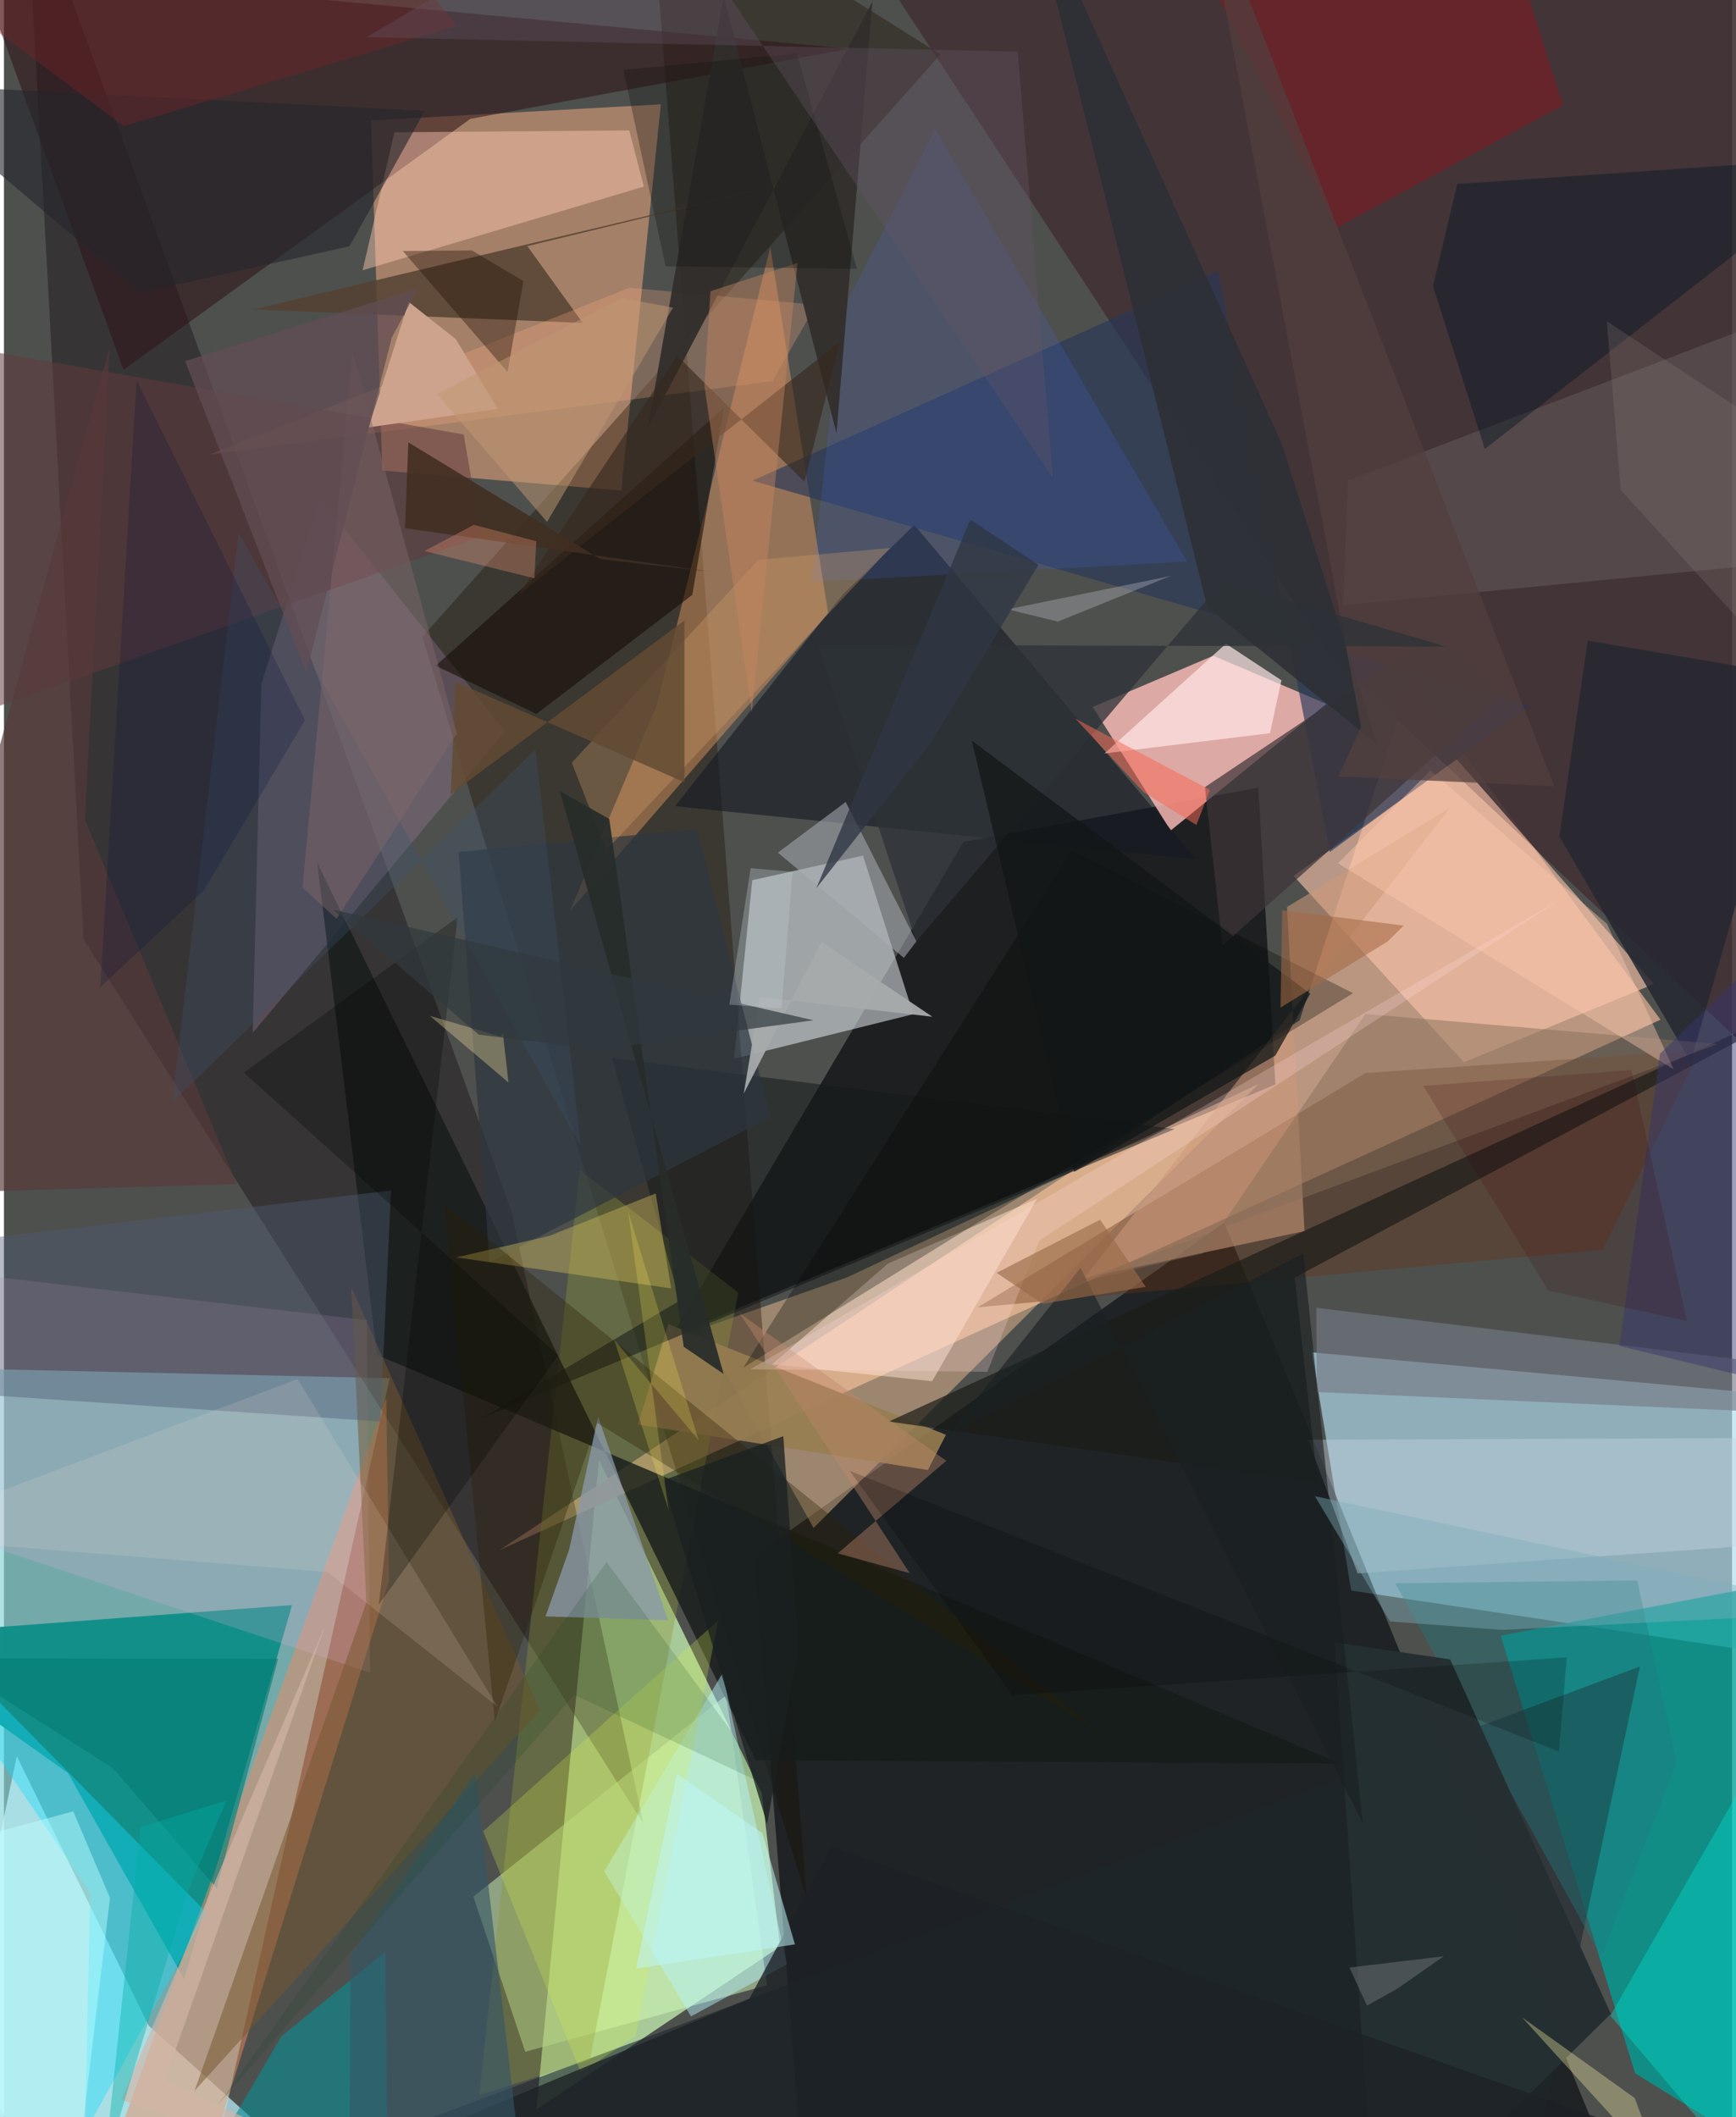 <svg xmlns="http://www.w3.org/2000/svg" width="228" height="278" viewBox="0 0 836 1024"><path fill="#4e504e" d="M0 0h836v1024H0z"/><path fill="#87d4d7" fill-opacity=".675" d="M2.993 1086l102.631-58.114 80.998-361.297-229.126-5.186z"/><path fill="#c2ecae" fill-opacity=".78" d="M375.466 941.502l-8.82-74.07-78.785-161.224-30.282 314.143z"/><path fill="#c09a83" fill-opacity=".941" d="M239.615 749.817l387.178-256.28 53.611-164.336 120.99 163.982z"/><path fill="#b0dcee" fill-opacity=".671" d="M894.938 678.14l-262.186-24.064 19.003 115.23 206.268 31.07z"/><path fill="#00080b" fill-opacity=".608" d="M792.784 1086L590.322 591.228 362.844 752.604 389.154 1086z"/><path fill="#000305" fill-opacity=".62" d="M606.848 380.97l8.22 143.56-291.876 121.587 141.026-238.992z"/><path fill="#ffb385" fill-opacity=".494" d="M183.043 227.564l115.555 9.713L317.781 50.46l-140.195 7.807z"/><path fill="#febfb9" fill-opacity=".808" d="M564.426 401.693l-37.679-59.744 58.3-24.785 54.686 23.276z"/><path fill="#009e97" fill-opacity=".776" d="M898 757.95v311.887l-108.878-67.029-65.036-211.685z"/><path fill="#138f8a" fill-opacity=".988" d="M87.192 957.247l52.172-180.934L-62 791.394l92.982 66.194z"/><path fill="#10010c" fill-opacity=".353" d="M245.337 585.228L10.425-62l28.078 516.301 270.888 427.843z"/><path fill="#e4ebf1" fill-opacity=".545" d="M353.223 512.041l86.706-21.524-24.356-76.694-53.547 11.9z"/><path fill="#423136" fill-opacity=".902" d="M419.47-20.597l221.613 337.701 247.855 232.622L898-62z"/><path fill="#ffca99" fill-opacity=".439" d="M337.283 642.673l54.38 96.34 215.37-214.798L407.9 617.81z"/><path fill="#191000" fill-opacity=".365" d="M202.416 307.99l185.946 610.654L312.22-62l140.818 88.306z"/><path fill="#f6a263" fill-opacity=".416" d="M398.723 296.684l-124.88 143.853 42.29-100.364 54.597-220.66z"/><path fill="#c1f5ff" fill-opacity=".694" d="M146.524 1048.356L-44.236 1086 6.238 849.462 70.051 979.74z"/><path fill="#f08a5c" fill-opacity=".478" d="M184.953 676.093l1.323 88.624-81.095 260.348L36.009 1086z"/><path fill="#f9c2a9" fill-opacity=".624" d="M798.214 475.924l-95.368-108.622-78.966 56.342 82.414 90.134z"/><path fill="#2f1619" fill-opacity=".573" d="M408.896 23.59L225.632 57.48 57.83 178.867l-70.614-194.59z"/><path fill="#d6ffbc" fill-opacity=".475" d="M252.177 992.38l116.974-32.18-19.747-140.271-122.31 97.408z"/><path fill="#151a24" fill-opacity=".604" d="M324.62 389.939l81.02-102.232 34.771-33.802L576.713 415.66z"/><path fill="#1d282d" fill-opacity=".596" d="M791.437 806.026L737.001 1061l-281.37 25H41.195z"/><path fill="#a0829f" fill-opacity=".314" d="M242.47 353.66L120.35 499.565l4.137-168.692 28.303-90.143z"/><path fill="#899537" fill-opacity=".365" d="M355.244 625.23L283.45 996.4l-53.556 16.955 48.618-447.51z"/><path fill="#161c1a" fill-opacity=".8" d="M151.594 417.452l212.138 433.951 282.758 1.584L180.5 655.332z"/><path fill="#693419" fill-opacity=".388" d="M820.452 507.991l-161.768 10.984-187.66 113.338 302.483-27.875z"/><path fill="#293859" fill-opacity=".655" d="M362.131 232.49l225.223-101.35 54.074 280.96 96.619-70.766z"/><path fill="#544131" fill-opacity=".835" d="M435.706 74.827L120.52 149.671l159.477 6.519-26.8-37.15z"/><path fill="#ffccb5" fill-opacity=".443" d="M302.49 63.094l-113.587.883-15.375 66.733L309.58 90.25z"/><path fill="#e5aeda" fill-opacity=".208" d="M-49.274 612.348l224.833 26.202 1.569 170.524-203.7-67.664z"/><path fill="#7b1c24" fill-opacity=".639" d="M754.233 50.941L718.214-62 569.336-36.409l75.384 146.597z"/><path fill="#ffe3d2" fill-opacity=".506" d="M427.598 611.157l72.233-31.375-50.78 88.269-77.412-8.145z"/><path fill="#b7f4ff" fill-opacity=".467" d="M347.603 809.337l-57.241 95.723 42.013 70.184 46.428-25.185z"/><path fill="#967d51" fill-opacity=".906" d="M455.695 693.96l-8.712 17.026-140.25-21.964 14.664-48.606z"/><path fill="#098c93" fill-opacity=".612" d="M84.486 1069.954l101.326-6.498-1.298-119.448-50.32 40.887z"/><path fill="#776f6d" fill-opacity=".345" d="M650.255 232.482l-2.398 60.234L898 268.48l-27.944-119.97z"/><path fill="#12ddff" fill-opacity=".384" d="M41.815 915.54L-62 762.595 98.056 925.11l-58.947 106.371z"/><path fill="#110903" fill-opacity=".549" d="M333 287.71l15.356-90.58-139.478 124.872 48.711 23.33z"/><path fill="#cb9978" fill-opacity=".565" d="M629.163 595.435l-8.444-156.753 78.783-47.951-176.934 227.466z"/><path fill="#4a6fff" fill-opacity=".145" d="M405.379 150.792l45.237-88.226L572.408 271.64l-181.691 9.801z"/><path fill="#c8d6e3" fill-opacity=".408" d="M654.839 761.005l-23.935-64.656L898 695.344l-52.502 52.215z"/><path fill="#ffe7e6" fill-opacity=".698" d="M591.152 311.353l26.864 17.688-5.551 25.58-80.003 9.78z"/><path fill="#75572e" fill-opacity=".51" d="M175.301 775.153l-7.317-152.727L259.331 827.2 92.217 1011.206z"/><path fill="#1b1d19" fill-opacity=".706" d="M624.432 617.896L898 471.972 428.075 687.549l207.412 29.555z"/><path fill="#151a1b" fill-opacity=".549" d="M566.383 546.075L294.19 511.768l32.722 117.274-95.784 56.893z"/><path fill="#ffb184" fill-opacity=".263" d="M371.816 184.347l-271.889 35.39 202.706-80.557 90.194 8.285z"/><path fill="#8999aa" fill-opacity=".765" d="M287.46 685.26l33.851 98.434-59.311-1.91 11.417-32.296z"/><path fill="#aaafb6" fill-opacity=".545" d="M441.432 455.304l-34.221-67.429-32.806 24.516 60.962 50.898z"/><path fill="#312e2c" fill-opacity=".941" d="M348.198-1.905l-36.763 208.993L420.108.819 402.77 209.553z"/><path fill="#031622" fill-opacity=".42" d="M716.392 217.18L898 75.632 703.057 88.998l-11.727 49.33z"/><path fill="#757987" fill-opacity=".627" d="M635.117 673.28l-.234-40.746 224.576 27.45L898 684.921z"/><path fill="#2d373f" fill-opacity=".718" d="M335.167 401.007L219.97 412.042l14.992 198.495 135.85-70.298z"/><path fill="#cbb65a" fill-opacity=".439" d="M315.286 577.234l7.473 45.916-103.95-15 45.04-10.398z"/><path fill="#623a3c" fill-opacity=".533" d="M-62 160.206L-23.825 349l254.733-89.481-8.495-49.38z"/><path fill="#000400" fill-opacity=".294" d="M652.646 480.378L464.4 595.454l-106.75 66.034 158.832-250.176z"/><path fill="#00e2d3" fill-opacity=".38" d="M870.719 1033.324l-6.582 44.097-87.002-102.503L898 763.718z"/><path fill="#272832" fill-opacity=".867" d="M752.458 404.586l63.526 108.994 53.595-186.128L766.19 309.81z"/><path fill="#4e5a74" fill-opacity=".412" d="M187.247 575.794l-229.374 27.154L-62 671.135l244.07 16.383z"/><path fill="#1f7a7f" fill-opacity=".396" d="M772.712 946.404l36.458-93.9-19.035-88.124-117.088 1.433z"/><path fill="#daa36b" fill-opacity=".294" d="M291.335 411.28l-16.65-42.375 90.31-98.146 63.752-5.726z"/><path fill="#2a1f00" fill-opacity=".337" d="M213.052 582.214l314.358 253.85-240.422-147.877-49.494 144.552z"/><path fill="#3e3538" fill-opacity=".714" d="M726.897 334.61l-33.04-29.4-112.867 75.479 8.467 76.66z"/><path fill="#d4ec4c" fill-opacity=".255" d="M279.087 1002.461l26.512-17.608 39.975-201.122-113.75 102.01z"/><path fill="#252f31" fill-opacity=".984" d="M643.657 794.368l55.963 8.218L777.372 974l-113.427 112z"/><path fill="#2d3035" fill-opacity=".89" d="M618.165 214.576L493.876-60.54l88.26 354.16 82.163 66.362z"/><path fill="#fff8a8" fill-opacity=".337" d="M834.73 1086L734.426 975.725l54.476 39.006 20.98 55.879z"/><path fill="#866f5a" fill-opacity=".475" d="M829.14 504.958l-170.524-14.552-78.692 115.8-63.327 14.692z"/><path fill="#1d2225" fill-opacity=".788" d="M360.591 966.699l-193.414 80.42 666.074-.9-433.104-153.151z"/><path fill="#bff6f8" fill-opacity=".541" d="M366.916 886.682l-41.333-28.705-19.782 94.17 76.853-11.728z"/><path fill="#ffe7dc" fill-opacity=".137" d="M238.805 825.538l-96.764-158.554-201.533 76.07 216.07 17.323z"/><path fill="#cda38d" d="M195.791 146.007l-19.371 60.684 62.486-8.913-20.262-33.67z"/><path fill="#be866a" fill-opacity=".412" d="M403.336 751.316l34.905 9.608-82.305-125.716 99.955 71.346z"/><path fill="#37291d" fill-opacity=".624" d="M248.732 287.9l76.92-115.85 61.599 60.958 17.07-67.644z"/><path fill="#573939" fill-opacity=".667" d="M39.124 396.376l73.506 176.31L-62 577.755l113.131-409.71z"/><path fill="#355766" fill-opacity=".627" d="M250.76 1051.989L167.1 1086l.563-139.96 60.287-88.668z"/><path fill="#24272c" fill-opacity=".612" d="M167.16 119.134L65.803 141.583-53.455 40.537l257.067 13.067z"/><path fill="#624a33" fill-opacity=".835" d="M216.11 384.074l113.084-83.973.002 78.252-110.657-48.551z"/><path fill="#24120a" fill-opacity=".392" d="M243.64 179.956l-50.671-58.535 33.374-.3 24.943 14.831z"/><path fill="#ffc9b0" fill-opacity=".412" d="M807.794 517.223l-32.307-70.393-85.355-74.225-44.805 44.938z"/><path fill="#7a2225" fill-opacity=".384" d="M58.051 61.073L-62-28.76 160.108-62l58.901 74.483z"/><path fill="#523f3e" fill-opacity=".718" d="M750.023 380.27l-104.493-4.7 11.06-23.943L578.407-62z"/><path fill="#bdfeff" fill-opacity=".455" d="M51.309 917.951L31.167 1086l-91.19-184.58 93.517-25.343z"/><path fill="#010400" fill-opacity=".267" d="M116.025 518.792l103.449-75.17-38.133 332.446 86.827-120.514z"/><path fill="#3d526e" fill-opacity=".306" d="M113.58 257.575L81.424 533.126l175.754-170.617 21.977 192.02z"/><path fill="#2d3238" fill-opacity=".761" d="M441.368 455.346l148.148-174.17 108.295 31.553-303.896-.85z"/><path fill="#037b72" fill-opacity=".604" d="M-30.597 802.09l83.347 53.175 50.116 57.914L132.661 802.3z"/><path fill="#36356f" fill-opacity=".475" d="M898 679.195l-22.748-241.08-74.114 71.497-19.641 141.36z"/><path fill="#13451c" fill-opacity=".157" d="M291.497 755.42l80.917 109.72-96.524-45.458-172.651 198.657z"/><path fill="#f66a54" fill-opacity=".525" d="M583.418 382.01l-6.546 17.023-25.59-15.875L518.3 347.57z"/><path fill="#fedad8" fill-opacity=".251" d="M360.964 662.308l114.774 1.182 25.164-63.448 251.296-164.627z"/><path fill="#272c2a" fill-opacity=".933" d="M328.853 651.383l19.29 13.14-79.261-282 23.96 13.61z"/><path fill="#1a2122" fill-opacity=".631" d="M456.446 694.231l64.375-80.988 136.536 268.606-28.77-275.532z"/><path fill="#fbe29f" fill-opacity=".337" d="M206.067 491.338l38.01 32.225-2.678-23.735-1.075 1.546z"/><path fill="#82686a" fill-opacity=".447" d="M144.423 429.217L160.9 444.41l58.194-89.661-50.436-184.685z"/><path fill="#c5865e" fill-opacity=".435" d="M383.905 127.176l-22.15 217.249-22.887-157.91 2.926-45.668z"/><path fill="#121515" fill-opacity=".714" d="M615.073 510.533l-97.352 56.278-49.545-208.63 163.803 122.426z"/><path fill="#00113e" fill-opacity=".22" d="M145.628 348.349l-81.473-164.42-17.53 293.526 49.97-46.664z"/><path fill="#a6aaab" fill-opacity=".945" d="M395.428 455.54l-37.533 73.367 7.84-46.677 83.398 9.533z"/><path fill="#151511" fill-opacity=".318" d="M412.68 130.055l-92.608-1.24-20.425-95.016 83.993-8.006z"/><path fill="#31393e" fill-opacity=".702" d="M391.567 493.475L159.136 439.91l70.578 60.53 57.697 7.174z"/><path fill="#d2b4a6" fill-opacity=".655" d="M155.21 786.684l-98.532 228.863L253.02 1086l-175.37-79.346z"/><path fill="#645464" fill-opacity=".349" d="M490.435 24.96l16.97 206.204L310.591-62 175.352 18.012z"/><path fill="#412e21" fill-opacity=".878" d="M195.641 213.961l-1.653 41.482 147.486 21.025-52.902-6.02z"/><path fill="#7badb9" fill-opacity=".416" d="M634.23 723.683L898 779.552l-173.252 8.77-54.255-4.074z"/><path fill="#fd9a78" fill-opacity=".306" d="M227.307 253.848l-23.91 12.663 53.187 13.176.955-17.92z"/><path fill="#bf9772" fill-opacity=".502" d="M323.666 148.8l-60.93 103.633-53.267-61.84 89.355-46.443z"/><path fill="#dedfe4" fill-opacity=".271" d="M563.42 278.764l1.358-.35-54.949 22.25-24.226-5.965z"/><path fill="#1a2121" fill-opacity=".776" d="M318.472 716.173l58.549-21.532 7.289 102.098-15.099 85.492z"/><path fill="#624d54" fill-opacity=".741" d="M146.217 325.377L87.644 174.656l112.55-35.184-12.588 23.936z"/><path fill="#fef15a" fill-opacity=".212" d="M295.232 648.01l40.832 48.544L302 586.128l19.531 144.19z"/><path fill="#986a4a" fill-opacity=".631" d="M480.216 615.627l50.086-25.715 22.073 32.475-49.953 8.23z"/><path fill="#00ada5" fill-opacity=".388" d="M48.458 1048.859L66.13 883.663l41.57-12.874-18.971 44.215z"/><path fill="#c5cdd6" fill-opacity=".318" d="M376.125 487.765l5.377-66.077-20.256-1.783-10.356 66.008z"/><path fill="#978984" fill-opacity=".208" d="M890.436 355.8L898 236.255l-122.58-80.858 6.737 81.575z"/><path fill="#a56a45" fill-opacity=".561" d="M669.496 455.27l7.648-7.597-58.747-7.447-.815 47.09z"/><path fill="#2f3743" fill-opacity=".776" d="M392.984 429.624l55.32-70.25 52.175-86.152-33.006-21.894z"/><path fill="#3f000a" fill-opacity=".169" d="M686.574 525.188l100.78-7.694 26.86 121.472-67.116-14.796z"/><path fill="#000204" fill-opacity=".192" d="M756.032 801.608l-268.237 18.317-78.596-108.499 343.045 135.75z"/><path fill="#8b8d91" fill-opacity=".365" d="M674.126 961.828l22.443-15.665-45.662 5.473 8.495 18.42z"/></svg>